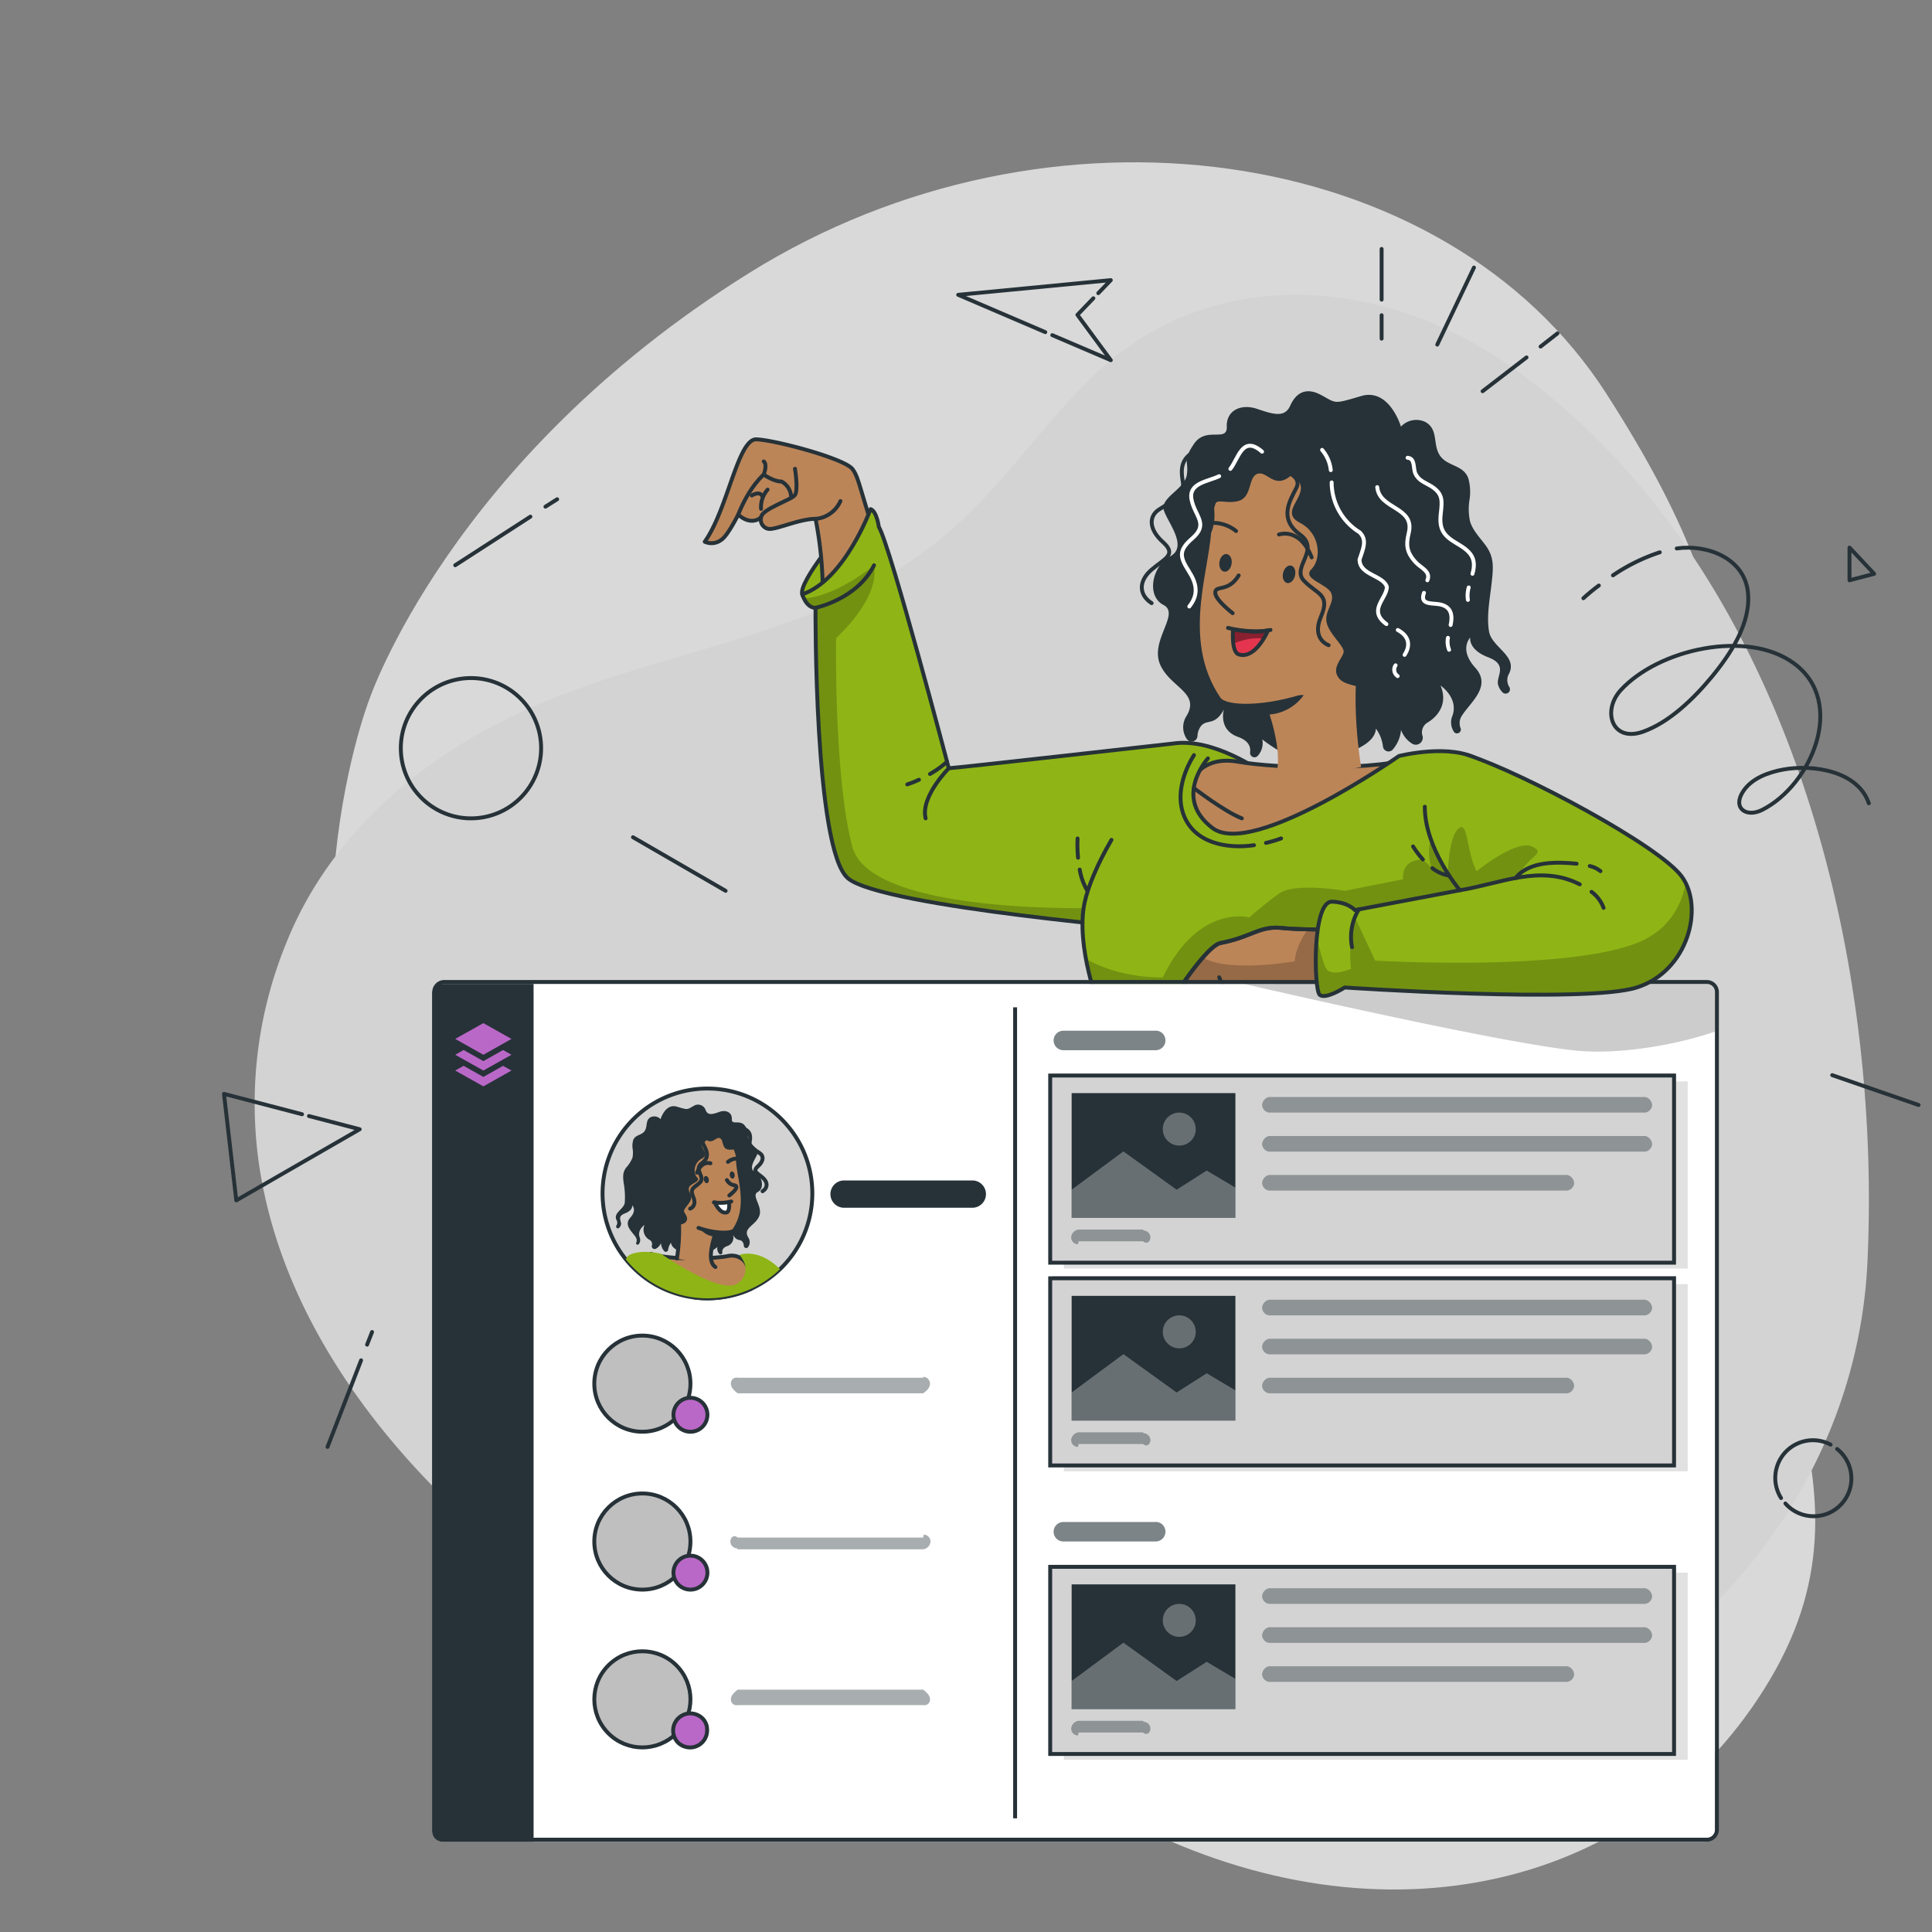 <svg id="Capa_1" data-name="Capa 1" xmlns="http://www.w3.org/2000/svg" xmlns:xlink="http://www.w3.org/1999/xlink" viewBox="0 0 1000 1000"><rect x="0" y="0" width="1000" height="1000" fill="#808080" stroke="none"/><defs><style>.cls-1,.cls-16,.cls-21,.cls-4,.cls-5{fill:none;}.cls-19,.cls-2,.cls-29,.cls-35{fill:#fff;}.cls-2{opacity:0.7;}.cls-10,.cls-15,.cls-2,.cls-23,.cls-29,.cls-30{isolation:isolate;}.cls-3{fill:#d3d3d3;}.cls-21,.cls-24,.cls-25,.cls-26,.cls-35,.cls-4,.cls-5,.cls-6,.cls-7{stroke:#263238;}.cls-16,.cls-25,.cls-35,.cls-4,.cls-5,.cls-6,.cls-7{stroke-linecap:round;stroke-linejoin:round;}.cls-26,.cls-4{stroke-width:2.02px;}.cls-16,.cls-21,.cls-24,.cls-25,.cls-35,.cls-5,.cls-6,.cls-7{stroke-width:2.02px;}.cls-6,.cls-8{fill:#8eb515;}.cls-12,.cls-7{fill:#bc8558;}.cls-9{clip-path:url(#clip-path);}.cls-10{opacity:0.2;}.cls-11,.cls-23,.cls-30{fill:#263238;}.cls-13{fill:#e5354e;}.cls-14{clip-path:url(#clip-path-2);}.cls-15,.cls-30{opacity:0.4;}.cls-16{stroke:#fff;}.cls-17{clip-path:url(#clip-path-3);}.cls-18{clip-path:url(#clip-path-4);}.cls-20{clip-path:url(#clip-path-5);}.cls-21,.cls-24{stroke-miterlimit:10;}.cls-22,.cls-25{fill:#ba68c8;}.cls-23{opacity:0.6;}.cls-24,.cls-26{fill:#bfbfbf;}.cls-26{stroke-miterlimit:10;}.cls-27,.cls-29{opacity:0.3;}.cls-28{clip-path:url(#clip-path-6);}.cls-31{clip-path:url(#clip-path-7);}.cls-32{clip-path:url(#clip-path-8);}.cls-33{clip-path:url(#clip-path-9);}.cls-34{clip-path:url(#clip-path-10);}</style><clipPath id="clip-path"><path class="cls-1" d="M653.25,399.76s-24.88-18.16-46.17-14.89c0,0-113.36,12.77-116,12.77,0,0-30.27-115.17-36.2-124.92,0,0-1.05-8.07-4.26-9.2,0,0-13.38,36.71-35.38,44.1,0,0,2,7,6.87,7,0,0-.75,125.12,16.81,140s165.93,27.14,165.93,27.14Z"/></clipPath><clipPath id="clip-path-2"><path class="cls-1" d="M656.32,326.3a36.56,36.56,0,0,1-2.28,4.34c-2.61,4.24-7.23,9.83-12.86,8.08-1.71-.53-2.5-3-2.82-5.59a37.83,37.83,0,0,1-.12-7.37,49.2,49.2,0,0,0,9,1A30.54,30.54,0,0,0,656.32,326.3Z"/></clipPath><clipPath id="clip-path-3"><path class="cls-1" d="M625.22,392.54s-18.45,20.34,2.38,36.06,96.51-37.29,96.51-37.29,27.28-6.94,41.61,2.2.91,119.37-28.25,167c-8.66,14.12-19,35.27-19,35.27s2.92,18.45-13.85,24C672.73,630.48,591,630,567.18,616.69c-28-15.58.1-10.76,1.75-95.6,0,0-12.25-31.32-7.58-53.74,1.73-8.33,6.8-20.44,13.94-32.63"/></clipPath><clipPath id="clip-path-4"><path class="cls-1" d="M728.89,480.11s-46.82,2.11-65.27.22c-11.84-1.23-15.62,4.66-31.8,7.75-6.06,1.17-18.81,20-18.81,20l2,24.64S629.15,542.89,631,540s-4.94-9.48-4.94-9.48l12.47,2a9.51,9.51,0,0,0-3.84-8.56l7.25-8.07s9.3,2.8,19.49-6.2l70,2.69Z"/></clipPath><clipPath id="clip-path-5"><path class="cls-1" d="M887.67,514.52V948.05a5.2,5.2,0,0,1-5.22,5.21H229a5.22,5.22,0,0,1-5.25-5.21V514.5a5.21,5.21,0,0,1,5.23-5.22H882.47A5.22,5.22,0,0,1,887.67,514.52Z"/></clipPath><clipPath id="clip-path-6"><rect class="cls-1" x="544.59" y="555.7" width="322.9" height="96.87"/></clipPath><clipPath id="clip-path-7"><rect class="cls-1" x="544.59" y="809.98" width="322.9" height="96.87"/></clipPath><clipPath id="clip-path-8"><rect class="cls-1" x="544.59" y="660.64" width="322.9" height="96.87"/></clipPath><clipPath id="clip-path-9"><path class="cls-1" d="M759.91,390.86c28.72,9.45,98.52,46.7,110.45,62.67s3.41,49.18-23.19,57.59-151.15,0-151.15,0-10.1,6.5-13,3.74-4-48.44,6.42-48.16c8.49.29,11.86,4.38,11.86,4.38l54.33-10.29s-18.16-21.37-18.16-43.23"/></clipPath><clipPath id="clip-path-10"><path class="cls-1" d="M420.46,617.76A54.28,54.28,0,0,1,366.15,672h0a51.89,51.89,0,0,1-6.47-.38,54.29,54.29,0,1,1,60.78-53.89Z"/></clipPath></defs><g id="freepik--background-simple--inject-2"><path class="cls-2" d="M191,362.45s-56.26,145.3,22.81,291.62,241.93,223.6,372.28,289.7,265.7,33.9,330-74.35-23.89-185.53-24-339.89,23.1-195.23-60.55-325.64S542.8,44.59,387.73,141.32,191,362.45,191,362.45Z"/><path class="cls-3" d="M136.77,617.62a219.41,219.41,0,0,1,11.69-130.23c23.31-57.64,73.4-98.58,129.5-122.48,81.55-34.73,161.59-35.38,227.89-103.43,20.44-21,37.6-45,58.52-65.57,61.6-60.54,151.75-53.27,219.07-5.2C923.86,291,974.37,489.61,966.56,653.8c-3.55,73.75-38.72,142.36-94.4,190.68-125.93,109.34-339.75,90.93-484.35,33.86C279.9,835.78,162.1,736.49,136.77,617.62Z"/></g><g id="freepik--Doodles--inject-2"><circle class="cls-4" cx="243.77" cy="387.27" r="36.31" transform="translate(-202.44 285.8) rotate(-45)"/><path class="cls-5" d="M867.88,283.88c15.68-2.28,35,5,36.85,22.69,1.71,16-9.22,32.29-18.91,44-9.16,11-21.76,23.41-35.68,28.26-15.88,5.42-21-11-11.22-21.64,19.47-21.17,65.53-31.68,89.76-13.74,27.29,20.18,8.86,63-16.65,75.78-8.29,4.18-15.6-1.11-9.62-9.87,4.52-6.64,13.14-9.69,20.68-11.06,15.08-2.74,38.53.61,44.22,17.5"/><path class="cls-5" d="M834.88,297.79a96.91,96.91,0,0,1,24.22-11.91"/><path class="cls-5" d="M819.56,309.65c2.55-2.34,5.21-4.52,8-6.59"/><polyline class="cls-5" points="568.47 151.74 574.95 145 495.96 152.6 541.04 171.92"/><polyline class="cls-5" points="544.66 173.47 574.95 186.43 557.67 162.96 565.93 154.38"/><path class="cls-5" d="M715.12,155.1V128.86"/><path class="cls-5" d="M715.12,175.28V163.17"/><line class="cls-5" x1="743.93" y1="178.36" x2="762.92" y2="138.48"/><path class="cls-5" d="M797.41,179.39l8.73-6.83"/><path class="cls-5" d="M767.4,202.49,790.12,185"/><polyline class="cls-5" points="156.35 576.73 115.93 566.18 122.3 621.33 186.18 584.5 159.92 577.66"/><line class="cls-5" x1="948.36" y1="556.49" x2="993.06" y2="571.95"/><path class="cls-5" d="M924.12,778.2A19.52,19.52,0,1,0,950.9,750"/><path class="cls-5" d="M947.51,747.73a19.51,19.51,0,0,0-25.63,27.65"/><path class="cls-5" d="M186.9,704.1l-17.37,44.82"/><path class="cls-5" d="M192.58,689.44,190,696"/><line class="cls-5" x1="327.63" y1="433.35" x2="375.58" y2="461.09"/><path class="cls-5" d="M274.53,267.42l-38.91,25.14"/><path class="cls-5" d="M288.38,258.41l-6.06,3.84"/><polygon class="cls-5" points="957.3 283.42 957.3 300.35 970.07 297.02 957.3 283.42"/></g><g id="freepik--Character--inject-2"><path class="cls-6" d="M415.25,307.62c-2.15-6.42,22.06-34.9,22.06-34.9l13.12,13.95S419.63,320.19,415.25,307.62Z"/><path class="cls-7" d="M382.1,266.35c7,6.25,11.82,1.43,11.82,1.43a4.85,4.85,0,0,0,3.51,5.89l.11,0c3.26,1,16-5.12,24.58-5.12a197.83,197.83,0,0,1,3.71,42.48s29.46,3,33.46-18.17c0,0-5.59-13.32-9.45-25.55-5.2-16.52-5.91-21.06-8.63-24.56-4.32-5.49-40.1-15-49.69-15.35s-14.77,36.12-26.74,53a8.35,8.35,0,0,0,8.58-1C376.65,277.36,382.1,266.35,382.1,266.35Z"/><path class="cls-5" d="M382.1,266.35c5.83-14.68,13.22-20.71,13.22-20.71s2-5.21,0-6.8"/><path class="cls-5" d="M393.92,267.78c.39-4.38,15.76-9,17.56-11.57s0-13.58,0-13.58"/><path class="cls-5" d="M422.12,268.57A15.5,15.5,0,0,0,435,259.36"/><path class="cls-5" d="M395.32,245.64s5,3.59,9.18,3.59a9.47,9.47,0,0,1,5,8.48"/><path class="cls-5" d="M397.31,253.43a13.67,13.67,0,0,0-3.39,9.95"/><path class="cls-5" d="M389.14,256.46s3.63-2.4,5.21,0"/><path class="cls-8" d="M653.25,399.76s-24.88-18.16-46.17-14.89c0,0-113.36,12.77-116,12.77,0,0-30.27-115.17-36.2-124.92,0,0-1.05-8.07-4.26-9.2,0,0-13.38,36.71-35.38,44.1,0,0,2,7,6.87,7,0,0-.75,125.12,16.81,140s165.93,27.14,165.93,27.14Z"/><g class="cls-9"><path class="cls-10" d="M572.06,469.89l-7.4,8.08c-45.27-4.75-114.11-13.44-125.73-23.29-17.56-14.92-16.81-140-16.81-140-3.11,0-5.07-2.93-6.06-5,16.35-.66,36.33-17,36.33-17,3.11,17.5-19.64,37.58-19.64,37.58s-1.19,71.8,8.4,108S572.06,469.89,572.06,469.89Z"/></g><path class="cls-5" d="M653.25,399.76s-24.88-18.16-46.17-14.89c0,0-113.36,12.77-116,12.77,0,0-30.27-115.17-36.2-124.92,0,0-1.05-8.07-4.26-9.2,0,0-13.38,36.71-35.38,44.1,0,0,2,7,6.87,7,0,0-.75,125.12,16.81,140s165.93,27.14,165.93,27.14Z"/><path class="cls-7" d="M615.88,406.16s4.58-15.44,24.94-11.89,71,5,96.57-3c0,0-65.41,84.64-104,69.46S615.88,406.16,615.88,406.16Z"/><path class="cls-11" d="M725.12,220.82S719.2,200.64,704.51,205s-12.69,3.74-20.81-.6-13.11-.63-15.88,5.57-8.37,4.66-17,1.71-16.15.85-15.84,9.17-10.76-.35-17,8.94-2.48,8.66-3.71,16.14S600,257.67,602.52,264.49s12.37,18.57,3.08,23.53-12.39,20.44-3.41,25.09-7.46,18.56-1.53,31.26c5.41,11.54,20.42,14.22,13.62,26a10.75,10.75,0,0,0,0,12.11,3,3,0,0,0,4.2.81,3,3,0,0,0,1.33-2.3,9.42,9.42,0,0,1,1.35-4.51c3.09-4.94,7.35,0,12.33-9.28,0,0-3.2,10.54,7.39,14.25,5.53,2,6.52,5.21,6.18,7.91a2.28,2.28,0,0,0,3.81,2,9.68,9.68,0,0,0,2.48-8.66s17.34,14.25,29.73,11.14,28.47-7.43,29.1-16.71a19.63,19.63,0,0,1,3.63,9.1,2.91,2.91,0,0,0,5.17,1.64,17.84,17.84,0,0,0,4.2-10.09,13.9,13.9,0,0,0,6.05,7.32,3.62,3.62,0,0,0,5.09-4.13,5.87,5.87,0,0,1,2.5-6.93c6.2-3.71,10.51-10.51,6.8-19.19,0,0,9.32,6.2,6.22,15.48a8.78,8.78,0,0,0,.94,8.76,2,2,0,0,0,2.85-.18,2,2,0,0,0,.44-1.84,7,7,0,0,1,.71-6.8c4.32-6.8,15.5-15.08,6.82-24.66S761,330,761,330s-1.23,6.19,9.3,10.21,4,9.83,5.09,14.13a8.87,8.87,0,0,0,2.3,4,2.26,2.26,0,0,0,3.61-2.64,6.59,6.59,0,0,1-.48-6.52c5.3-9.57-8.66-13.95-10.09-22.3s.6-17.78,1.43-25.95c.75-7.09,1.31-12.5-3.17-18.59-2.91-4-6.6-7.63-8.07-12.37a29.93,29.93,0,0,1-.32-11.2A26.22,26.22,0,0,0,760,247.6c-2.56-7.21-11.12-6.06-14.89-12.11-3.56-5.65-.51-13.22-7.33-17.07A10.87,10.87,0,0,0,725.12,220.82Z"/><path class="cls-12" d="M655.69,407.65c9.73-6.18,5.13-26.46,1.17-38.81-1.85-5.83-3.57-9.91-3.57-9.91h.16l51.06-26.24c-6.46,27.17,0,64.28,0,64.28"/><path class="cls-11" d="M674.82,359.76a24,24,0,0,1-18,10.09c-1.85-5.84-3.57-9.91-3.57-9.91h.16Z"/><path class="cls-12" d="M698.26,348.26c15.78-9.93,29-25,32.29-46.68,6.05-39.63,5.71-75.84-62.38-71.46-29.83,2-41.4,31.3-41.15,40.54.54,21.42-16.53,59.1,4.62,90.38,3.15,4.64,23.71,4.82,45.36-2.71"/><path class="cls-5" d="M662,276.66s10.74-4,16.91,11.84"/><path class="cls-5" d="M639.77,274.86a18.91,18.91,0,0,0-12.67-4.2"/><path class="cls-5" d="M641.14,297.85c-5.57,9.14-12.35,4.6-12.11,9.14.27,3.77,9,10.39,9,10.39"/><path class="cls-11" d="M670.28,298c-.58,2.48-2.46,4.18-4.15,3.75s-2.61-2.74-2-5.24,2.46-4.16,4.18-3.76S670.89,295.51,670.28,298Z"/><path class="cls-11" d="M637.47,291.88c-.4,2.52-2.14,4.33-3.88,4s-2.8-2.54-2.4-5.08,2.14-4.34,3.86-4S637.87,289.35,637.47,291.88Z"/><path class="cls-13" d="M656.32,326.3a36.56,36.56,0,0,1-2.28,4.34c-2.61,4.24-7.23,9.83-12.86,8.08-1.71-.53-2.5-3-2.82-5.59a37.83,37.83,0,0,1-.12-7.37,49.2,49.2,0,0,0,9,1A30.54,30.54,0,0,0,656.32,326.3Z"/><g class="cls-14"><path class="cls-15" d="M656.32,326.3a36.56,36.56,0,0,1-2.28,4.34c-5.43-1-11.57.85-15.68,2.51a37.83,37.83,0,0,1-.12-7.37Z"/></g><path class="cls-5" d="M656.32,326.3a36.56,36.56,0,0,1-2.28,4.34c-2.61,4.24-7.23,9.83-12.86,8.08-1.71-.53-2.5-3-2.82-5.59a37.83,37.83,0,0,1-.12-7.37,49.2,49.2,0,0,0,9,1A30.54,30.54,0,0,0,656.32,326.3Z"/><path class="cls-11" d="M667.82,246.47s1.68-3.72,5,3.71-10.78,14.81,0,20.4,11.22,18.83,6,24,8.44,7.63,10.29,12.59-3.71,9-2.46,15,9,12,8.82,15.19-6.94,8.36-2.32,13.85,17.64,2,18.89,13.1c0,0,39-43.37,39.62-83.72s-28.48-57-58.13-59.59-75.53,11.85-79.25,63.51c0,0,1.39-3.27,6.82-4s8.08-8.07,7.41-16.14,4.82-3.11,12.31-5,5-12.37,10-14.12S659.45,253.29,667.82,246.47Z"/><path class="cls-5" d="M640.82,229.07c-.3,5-15.48.61-23.21,5s-5.89,11.76-5.27,16.14-6.39,9.91-12.1,13.3-5.8,10.35,1.63,17,1.11,8.44-5.79,14.33-6.66,13.08,0,17.34"/><path class="cls-5" d="M662,243.06s12.65,2.48,8.94,9.6-8.94,16,1.92,24-4.71,16.91,2.12,24,13.76,6.8,8.73,18.57,4,14.73,4,14.73"/><path class="cls-5" d="M635.61,325s12.41,3.21,22,1.05"/><path class="cls-16" d="M722.35,344.37a4,4,0,0,0,1.07,5.57"/><path class="cls-16" d="M723.48,326.08c5.45,2.91,7,7.51,3.53,12.88"/><path class="cls-16" d="M689.27,249.7a30.31,30.31,0,0,0,14.43,25.79c4,4,2,8.07,0,14.12,0,8.08,12.11,8.08,14.13,14.13,0,6.06-10.09,12.11-.22,19.29"/><path class="cls-16" d="M684.31,232.87a19.24,19.24,0,0,1,4.5,10.47"/><path class="cls-16" d="M749.46,330.14a11.18,11.18,0,0,0,.6,6.19"/><path class="cls-16" d="M737.06,306.87c-2.16,5.85,3.21,5.33,7,5.77,6.29.73,8.19,4.52,6.78,10.86"/><path class="cls-16" d="M712.85,252.12c1.09,11.68,19.57,10.09,16.34,23.65-1.51,6.28-1.25,10.09,3.68,15.38,2.54,2.78,7.91,4.64,5.93,9.2"/><path class="cls-16" d="M760.21,304.06a15.07,15.07,0,0,0-.42,6.44"/><path class="cls-16" d="M728.55,236.94c4,.28,2.84,5.45,4,8.07,1.64,3.68,4.83,4.61,8.08,6.56,6.47,4,5.83,7.71,5.08,14.57-.87,8,1.7,11.24,8.36,15.14s10.53,7.35,8.07,15.72"/><path class="cls-16" d="M631.05,246.47c-5.91,2.84-16,3.49-14.31,12.11s9.06,12.57.41,20.06c-7.31,6.33-6.5,9.66-1.74,17.13,4,6.26,5.15,11.91.16,18.16"/><path class="cls-16" d="M653.25,233.79c-10.09-8.76-12.11,3.35-16.41,8.9"/><path class="cls-8" d="M625.22,392.54s-18.45,20.34,2.38,36.06,96.51-37.29,96.51-37.29,27.28-6.94,41.61,2.2.91,119.37-28.25,167c-8.66,14.12-19,35.27-19,35.27s2.92,18.45-13.85,24C672.73,630.48,591,630,567.18,616.69c-28-15.58.1-10.76,1.75-95.6,0,0-12.25-31.32-7.58-53.74,1.73-8.33,6.8-20.44,13.94-32.63"/><g class="cls-17"><path class="cls-10" d="M737.39,560.59c-8.66,14.12-19,35.27-19,35.27s2.92,18.45-13.85,24C672.65,630.52,590.93,630,567.1,616.73c-28-15.58.1-10.75,1.75-95.6A150.78,150.78,0,0,1,562,496.25c18.45,10.64,39.9,9.61,39.9,9.61,18.39-38.11,44.72-31,44.72-31s7.15-6.38,15.38-12.33,34.09-1.44,34.09-1.44l30.11-6c-.57-11.18,10.37-10.09,10.37-10.09l4.18,3.91c-2.45-9.24,0-14.87,0-14.87l26.43,33.22C761.73,500.71,751.37,537.84,737.39,560.59Z"/></g><path class="cls-5" d="M625.22,392.54s-18.45,20.34,2.38,36.06,96.51-37.29,96.51-37.29,27.28-6.94,41.61,2.2.91,119.37-28.25,167c-8.66,14.12-19,35.27-19,35.27s2.92,18.45-13.85,24C672.73,630.48,591,630,567.18,616.69c-28-15.58.1-10.76,1.75-95.6,0,0-12.25-31.32-7.58-53.74,1.73-8.33,6.8-20.44,13.94-32.63"/><path class="cls-5" d="M558.86,450.1a31.61,31.61,0,0,0,4,11"/><path class="cls-5" d="M557.75,434a70.33,70.33,0,0,0,.25,9.95"/><path class="cls-5" d="M491.1,397.64s-14.78,14.78-12,25.94"/><path class="cls-5" d="M481.37,400.61a49.79,49.79,0,0,0,8.84-6.36"/><path class="cls-5" d="M469.6,406q3.09-1,6.06-2.4"/><path class="cls-5" d="M422.12,314.6s21.47-4.38,30.27-22"/><path class="cls-5" d="M655.27,436.29a64.23,64.23,0,0,0,7.81-2.32"/><path class="cls-5" d="M618,390.86c-5.47,8.66-9.09,20.37-5.55,30.38,5.32,15.17,22.56,18.28,36.62,16.24"/><path class="cls-5" d="M617.93,407.88s15.66,12.11,24.85,15.7"/><path class="cls-7" d="M728.89,480.11s-46.82,2.11-65.27.22c-11.84-1.23-15.62,4.66-31.8,7.75-6.06,1.17-18.81,20-18.81,20l2,24.64S629.15,542.89,631,540s-4.94-9.48-4.94-9.48l12.47,2a9.51,9.51,0,0,0-3.84-8.56l7.25-8.07s9.3,2.8,19.49-6.2l70,2.69Z"/><g class="cls-18"><path class="cls-10" d="M731.39,512.31l-69.95-2.72c-10.19,9-19.49,6.2-19.49,6.2l-7.25,8.07a9.51,9.51,0,0,1,3.84,8.55l-12.47-2s6.76,6.62,4.94,9.48-15.94-7.32-15.94-7.32l-2-24.65a142,142,0,0,1,9.51-12.37c13.23,8.08,47.6,2,47.6,2,.23-5.95,3.76-12.27,6.72-16.61,21.46.49,52-.91,52-.91Z"/></g><path class="cls-5" d="M728.89,480.11s-46.82,2.11-65.27.22c-11.84-1.23-15.62,4.66-31.8,7.75-6.06,1.17-18.81,20-18.81,20l2,24.64S629.15,542.89,631,540s-4.94-9.48-4.94-9.48l12.47,2a9.51,9.51,0,0,0-3.84-8.56l7.25-8.07s9.3,2.8,19.49-6.2l70,2.69Z"/><path class="cls-5" d="M642,515.83s-7.57-.61-10.94-10"/><path class="cls-5" d="M639.37,515.14s-12.41,10.09-19.26,3.15"/><path class="cls-5" d="M625.28,520.67s2,6.74.79,9.87"/><path class="cls-5" d="M634.7,524a16.62,16.62,0,0,1-6.05,1"/><path class="cls-19" d="M887.67,514.52V948.05a5.2,5.2,0,0,1-5.22,5.21H229a5.22,5.22,0,0,1-5.25-5.21V514.5a5.21,5.21,0,0,1,5.23-5.22H882.47A5.22,5.22,0,0,1,887.67,514.52Z"/><g class="cls-20"><path class="cls-10" d="M887.67,514.4v19.54c-18.28,6.38-45.12,11.28-66.84,10.23-29.16-1.41-138.18-26-176.9-34.89H882.47A5.21,5.21,0,0,1,887.67,514.4Z"/></g><path class="cls-21" d="M888.68,513.51V947a5.22,5.22,0,0,1-5.22,5.22H230a5.24,5.24,0,0,1-5.25-5.22V513.49a5.21,5.21,0,0,1,5.23-5.22H883.48A5.22,5.22,0,0,1,888.68,513.51Z"/><path class="cls-11" d="M276.18,509.28v444H229a5.25,5.25,0,0,1-5.3-5.21V514.5a5.21,5.21,0,0,1,5.23-5.22h47.24Z"/><polygon class="cls-22" points="250.19 529.57 235.62 537.74 250.19 545.94 264.74 537.74 250.19 529.57"/><polygon class="cls-22" points="250.19 549.23 239.98 543.49 235.62 545.94 250.19 554.11 264.74 545.94 260.38 543.49 250.19 549.23"/><polygon class="cls-22" points="250.19 557.42 239.98 551.67 235.62 554.11 250.19 562.3 264.74 554.11 260.38 551.67 250.19 557.42"/><path class="cls-11" d="M503.53,611h-66.9a7.07,7.07,0,0,0,0,14.13h66.9a7.07,7.07,0,0,0,0-14.13Z"/><path class="cls-23" d="M598.16,533.5H550.4a5,5,0,0,0,0,10.09h47.76a5.08,5.08,0,0,0,4.64-7.13,5,5,0,0,0-4.64-3Z"/><line class="cls-21" x1="525.42" y1="521.39" x2="525.42" y2="941.16"/><circle class="cls-24" cx="332.49" cy="716.18" r="24.88"/><path class="cls-25" d="M366.15,732.29a8.78,8.78,0,1,1-8.78-8.78,8.78,8.78,0,0,1,8.78,8.78Z"/><circle class="cls-24" cx="332.49" cy="797.9" r="24.88"/><path class="cls-25" d="M366.15,814a8.78,8.78,0,1,1-8.78-8.78A8.78,8.78,0,0,1,366.15,814Z"/><circle class="cls-26" cx="332.49" cy="879.58" r="24.88" transform="translate(-524.57 492.73) rotate(-45)"/><path class="cls-25" d="M366,895.7a8.82,8.82,0,0,1-12.17,8.12,8.2,8.2,0,0,1-4.67-4.55,8.87,8.87,0,0,1,12.29-11.38,8.19,8.19,0,0,1,4.55,7.46Z"/><g class="cls-27"><rect class="cls-15" x="550.65" y="559.73" width="322.9" height="96.87"/><rect class="cls-15" x="550.65" y="814.01" width="322.9" height="96.87"/><rect class="cls-15" x="550.65" y="664.67" width="322.9" height="96.87"/></g><rect class="cls-22" x="544.59" y="555.7" width="322.9" height="96.87"/><g class="cls-28"><rect class="cls-3" x="544.59" y="555.7" width="322.9" height="96.87"/></g><rect class="cls-21" x="543.58" y="556.7" width="322.9" height="96.87"/><rect class="cls-11" x="554.68" y="565.79" width="84.76" height="64.58"/><polygon class="cls-29" points="639.45 614.71 639.45 630.37 554.68 630.37 554.68 615.79 581.47 595.96 609.02 615.79 624.59 605.87 639.45 614.71"/><path class="cls-29" d="M618.94,584.39a8.54,8.54,0,1,1-8.55-8.51h0a8.51,8.51,0,0,1,8.51,8.51Z"/><path class="cls-30" d="M591.64,636.42h-33.4a4.43,4.43,0,0,0-3.79,3.77A3.54,3.54,0,0,0,557.7,644c.18,0,.36,0,.54-1.51h33.4c1.94,1.65,3.64.2,3.79-1.75a3.54,3.54,0,0,0-3.26-3.79C592,636.92,591.82,636.92,591.64,636.42Z"/><path class="cls-30" d="M851.61,567.8H656.78a4.65,4.65,0,0,0-3.53,4.15,4.21,4.21,0,0,0,3.53,3.93H851.61a4.21,4.21,0,0,0,3.53-3.93A4.65,4.65,0,0,0,851.61,567.8Z"/><path class="cls-30" d="M851.61,588H656.78a4.65,4.65,0,0,0-3.53,4.15,4.21,4.21,0,0,0,3.53,3.93H851.61a4.21,4.21,0,0,0,3.53-3.93A4.65,4.65,0,0,0,851.61,588Z"/><path class="cls-30" d="M811.25,608.17H656.78a4.63,4.63,0,0,0-3.53,4.14,4.21,4.21,0,0,0,3.53,3.93H811.25a4.21,4.21,0,0,0,3.53-3.93A4.63,4.63,0,0,0,811.25,608.17Z"/><path class="cls-23" d="M598.16,787.78H550.4a5,5,0,0,0,0,10.09h47.76a5.08,5.08,0,0,0,4.64-7.13,5,5,0,0,0-4.64-3Z"/><rect class="cls-22" x="544.59" y="809.98" width="322.9" height="96.87"/><g class="cls-31"><rect class="cls-3" x="544.59" y="809.98" width="322.9" height="96.87"/></g><rect class="cls-21" x="543.58" y="810.99" width="322.9" height="96.87"/><rect class="cls-11" x="554.68" y="820.07" width="84.76" height="64.58"/><polygon class="cls-29" points="639.45 868.99 639.45 884.65 554.68 884.65 554.68 870.08 581.47 850.24 609.02 870.08 624.59 860.15 639.45 868.99"/><path class="cls-29" d="M618.94,838.68a8.54,8.54,0,1,1-8.55-8.52h0a8.51,8.51,0,0,1,8.51,8.52Z"/><path class="cls-30" d="M591.64,890.7h-33.4a4.44,4.44,0,0,0-3.79,3.77,3.53,3.53,0,0,0,3.25,3.79c.18,0,.36,0,.54-1.5h33.4c1.94,1.65,3.64.19,3.79-1.76a3.53,3.53,0,0,0-3.26-3.78C592,891.2,591.82,891.2,591.64,890.7Z"/><path class="cls-30" d="M851.61,822.09H656.78a4.63,4.63,0,0,0-3.53,4.14,4.21,4.21,0,0,0,3.53,3.93H851.61a4.21,4.21,0,0,0,3.53-3.93A4.63,4.63,0,0,0,851.61,822.09Z"/><path class="cls-30" d="M851.61,842.27H656.78a4.63,4.63,0,0,0-3.53,4.14,4.2,4.2,0,0,0,3.53,3.93H851.61a4.2,4.2,0,0,0,3.53-3.93A4.63,4.63,0,0,0,851.61,842.27Z"/><path class="cls-30" d="M811.25,862.45H656.78a4.63,4.63,0,0,0-3.53,4.15,4.19,4.19,0,0,0,3.53,3.92H811.25a4.19,4.19,0,0,0,3.53-3.92A4.63,4.63,0,0,0,811.25,862.45Z"/><rect class="cls-22" x="544.59" y="660.64" width="322.9" height="96.87"/><g class="cls-32"><rect class="cls-3" x="544.59" y="660.64" width="322.9" height="96.87"/></g><rect class="cls-21" x="543.58" y="661.65" width="322.9" height="96.87"/><rect class="cls-11" x="554.68" y="670.73" width="84.76" height="64.58"/><polygon class="cls-29" points="639.45 719.65 639.45 735.31 554.68 735.31 554.68 720.74 581.47 700.9 609.02 720.74 624.59 710.81 639.45 719.65"/><path class="cls-29" d="M618.94,689.33a8.54,8.54,0,1,1-8.55-8.51h0a8.51,8.51,0,0,1,8.51,8.51Z"/><path class="cls-30" d="M591.64,741.36h-33.4a4.44,4.44,0,0,0-3.79,3.77,3.54,3.54,0,0,0,3.25,3.79c.18,0,.36,0,.54-1.5h33.4c1.94,1.65,3.64.19,3.79-1.76a3.53,3.53,0,0,0-3.26-3.78C592,741.86,591.82,741.86,591.64,741.36Z"/><path class="cls-30" d="M851.61,672.75H656.78a4.63,4.63,0,0,0-3.53,4.14,4.21,4.21,0,0,0,3.53,3.93H851.61a4.21,4.21,0,0,0,3.53-3.93A4.63,4.63,0,0,0,851.61,672.75Z"/><path class="cls-30" d="M851.61,692.93H656.78a4.63,4.63,0,0,0-3.53,4.14,4.21,4.21,0,0,0,3.53,3.93H851.61a4.21,4.21,0,0,0,3.53-3.93A4.63,4.63,0,0,0,851.61,692.93Z"/><path class="cls-30" d="M811.25,713.11H656.78a4.63,4.63,0,0,0-3.53,4.14,4.2,4.2,0,0,0,3.53,3.93H811.25a4.2,4.2,0,0,0,3.53-3.93A4.63,4.63,0,0,0,811.25,713.11Z"/><path class="cls-30" d="M477.84,713.11h-96a2.94,2.94,0,0,0-3.53,3.07c0,2,1.58,3.54,3.53,5h96c2-1.46,3.53-3,3.53-5a3.53,3.53,0,0,0-3.53-3.53Z"/><path class="cls-30" d="M477.84,874.56h-96c-1.95,1.5-3.53,3.08-3.53,5a2.9,2.9,0,0,0,3.53,3h96a2.9,2.9,0,0,0,3.53-3C481.37,877.64,479.79,876.06,477.84,874.56Z"/><path class="cls-30" d="M477.84,795.85h-96c-1.94-1.63-3.64-.17-3.78,1.77a3.53,3.53,0,0,0,3.25,3.79c.18,0,.36,0,.53.5h96a4.39,4.39,0,0,0,3.78-3.75,3.52,3.52,0,0,0-3.25-3.79C478.19,794.35,478,794.35,477.84,795.85Z"/><path class="cls-8" d="M759.91,390.86c28.72,9.45,98.52,46.7,110.45,62.67s3.41,49.18-23.19,57.59-151.15,0-151.15,0-10.1,6.5-13,3.74-4-48.44,6.42-48.16c8.49.29,11.86,4.38,11.86,4.38l54.33-10.29s-18.16-21.37-18.16-43.23"/><g class="cls-33"><path class="cls-10" d="M847.17,511.12c-26.62,8.4-151.15,0-151.15,0s-10.1,6.5-13,3.74c-1.7-1.58-2.79-16.91-1.49-29.87,1.57,6.72,3.57,14.27,5,16.49,2.66,4.26,12.75,0,12.75,0a74.83,74.83,0,0,1,2-26.7l10.52,22.44s99.85,5.85,136.58-9.59c15.28-6.41,21.82-18.58,24.22-30.59C881,473.93,872,503.29,847.17,511.12Z"/><path class="cls-10" d="M785.38,454.68l-29.81,6.05a92.46,92.46,0,0,1-6.2-8.64h0c.35-7.93,1.46-18.4,4.83-22.46,5.75-6.9,4.68,11.16,10.09,21.29,0,0,20.48-16.55,28.6-12.79S790.48,442.65,785.38,454.68Z"/></g><path class="cls-5" d="M759.91,390.86c28.72,9.45,98.52,46.7,110.45,62.67s3.41,49.18-23.19,57.59-151.15,0-151.15,0-10.1,6.5-13,3.74-4-48.44,6.42-48.16c8.49.29,11.86,4.38,11.86,4.38l54.33-10.29s-18.16-21.37-18.16-43.23"/><path class="cls-5" d="M823.78,461.62a17.91,17.91,0,0,1,6.22,8.27"/><path class="cls-5" d="M755.63,460.79c21.11-3.43,41.53-13.54,62.06-3.05"/><path class="cls-5" d="M822.87,448.26a13.89,13.89,0,0,1,5.53,2.64"/><path class="cls-5" d="M784.43,454.47c7.08-8.87,21.49-8.43,31.62-7.42"/><path class="cls-5" d="M703.34,470.7a27.33,27.33,0,0,0-3.53,19.56"/><path class="cls-5" d="M741.42,449.39a19.1,19.1,0,0,0,8.64,3.81"/><path class="cls-5" d="M731.41,438.11a44.46,44.46,0,0,0,5.09,6.74"/></g><path class="cls-22" d="M420.46,617.76A54.28,54.28,0,0,1,366.15,672h0a51.89,51.89,0,0,1-6.47-.38,54.29,54.29,0,1,1,60.78-53.89Z"/><g class="cls-34"><path class="cls-3" d="M420.46,617.76A54.28,54.28,0,0,1,366.15,672h0a51.89,51.89,0,0,1-6.47-.38,54.29,54.29,0,1,1,60.78-53.89Z"/></g><path class="cls-5" d="M420.46,617.76A54.28,54.28,0,0,1,366.15,672h0a51.89,51.89,0,0,1-6.47-.38,54.29,54.29,0,1,1,60.78-53.89Z"/><path class="cls-7" d="M388.68,667.15A54.18,54.18,0,0,1,366.15,672a51.89,51.89,0,0,1-6.47-.38c-11.95-8.6-22.81-22.64-22.81-22.64a47,47,0,0,0,7.69,1.57c1.84.24,3.79.4,5.79.54a144.19,144.19,0,0,0,17.64,0c3.33-.22,6.28-.52,8.38-.88a9.09,9.09,0,0,1,8.07,1.71,7.23,7.23,0,0,1,2.18,3.13A21.15,21.15,0,0,1,388.68,667.15Z"/><path class="cls-11" d="M341.9,579.28s2.42-8.25,8.41-6.48,5.19,1.54,8.52-.24a4.18,4.18,0,0,1,5.84.9,4.29,4.29,0,0,1,.66,1.36c1.13,2.54,3.43,2,7,.71s6.64.34,6.48,3.75,4.4-.14,6.94,3.65,1,3.55,1.51,6.58,5.84,4.82,4.83,7.61-5.07,7.59-1.27,9.63,5.06,8.35,1.39,10.25,3.07,7.61.62,12.79c-2.2,4.73-8.35,5.84-5.57,10.64a4.33,4.33,0,0,1,0,5,1.23,1.23,0,0,1-1.7.36,1.24,1.24,0,0,1-.56-1,3.86,3.86,0,0,0-.54-1.84c-1.27-2-3,0-5.05-3.81a4.65,4.65,0,0,1-3,5.83c-2.26.79-2.67,2.14-2.53,3.25a.93.93,0,0,1-1.55.81,4,4,0,0,1-1-3.56s-7.1,5.84-12.11,4.56-11.64-3-11.9-6.84a8.11,8.11,0,0,0-1.5,3.74,1.19,1.19,0,0,1-1.35,1,1.23,1.23,0,0,1-.67-.34,7.42,7.42,0,0,1-1.71-4.13,5.72,5.72,0,0,1-2.69,2.92,1.46,1.46,0,0,1-1.93-.76,1.42,1.42,0,0,1-.08-.93,2.39,2.39,0,0,0-1-2.83,6.06,6.06,0,0,1-2.79-7.85s-3.81,2.54-2.54,6.34a3.6,3.6,0,0,1-.38,3.57.79.79,0,0,1-1.36-.79,2.85,2.85,0,0,0-.28-2.78c-1.78-2.79-6.36-6.18-2.8-10.09s1-6.38,1-6.38.51,2.54-3.79,4.18-1.63,4-2,5.75a3.51,3.51,0,0,1-.93,1.67.92.92,0,0,1-1.31.09.94.94,0,0,1-.18-1.18,2.67,2.67,0,0,0,.2-2.66c-2.16-3.89,3.55-5.71,4.14-9.12a41.56,41.56,0,0,0-.61-10.62c-.3-2.88-.52-5.1,1.3-7.58a17.63,17.63,0,0,0,3.27-5.07,12.38,12.38,0,0,0,.14-4.58,10.58,10.58,0,0,1,.26-4.58c1.05-3,4.56-2.44,6.05-4.93s.21-5.43,3-7A4.45,4.45,0,0,1,341.9,579.28Z"/><path class="cls-7" d="M370.29,655.81c-4-2.55-2-10.84-.48-15.89.76-2.38,1.45-4,1.45-4h0l-20.89-10.76c2.65,11.1,0,26.24,0,26.24"/><path class="cls-11" d="M362.46,636a9.78,9.78,0,0,0,7.35,4c.76-2.39,1.45-4,1.45-4h-8.8Z"/><path class="cls-7" d="M352.88,631.41a27.21,27.21,0,0,1-13.24-19.09c-2.51-16.15-2.34-31,25.51-29.23,12.21.77,16.93,12.8,16.83,16.57-.23,8.76,6.78,24.22-1.88,37-1.29,1.9-9.71,2-18.57-1.11"/><path class="cls-5" d="M367.71,602.12s-4.38-1.61-6.92,4.85"/><path class="cls-5" d="M376.81,601.38a7.75,7.75,0,0,1,5.17-1.72"/><path class="cls-5" d="M376.23,610.8c2.28,3.74,5,1.88,4.92,3.74-.1,1.53-3.67,4.23-3.67,4.23"/><path class="cls-11" d="M364.32,610.84c.24,1,1,1.72,1.69,1.56s1.07-1.13.83-2.16-1-1.7-1.69-1.54S364.08,609.83,364.32,610.84Z"/><path class="cls-11" d="M377.68,608.34c.16,1,.89,1.78,1.59,1.68s1.15-1,1-2-.87-1.78-1.57-1.68S377.68,607.31,377.68,608.34Z"/><path class="cls-35" d="M370,622.43s2.6,6.19,6.2,5.08c1.63-.5,1.21-5.31,1.21-5.31"/><path class="cls-11" d="M365.33,589.77s-.69-1.51-2,1.52,4.4,6.05,0,8.35-4.6,7.69-2.48,9.81-3.45,3.11-4.2,5.15,1.51,3.67,1,6-3.69,4.9-3.61,6.22,2.84,3.43.94,5.67-7.22.87-7.72,5.35c0,0-15.95-17.74-16.15-34.31s11.64-23.33,23.81-24.36,30.9,4.86,32.41,26a3.29,3.29,0,0,0-2.78-1.63c-2.22-.31-3.29-3.33-3-6.62s-2-1.27-5-2-2-5.07-4-5.83S368.76,592.56,365.33,589.77Z"/><path class="cls-5" d="M376.37,582.67c.12,2,6.33.26,9.5,2s2.4,4.82,2.14,6.6,2.62,4,5,5.45,2.36,4.21-.67,6.92-.46,3.45,2.36,5.85,2.73,5.35,0,7.1"/><path class="cls-5" d="M367.71,588.38s-5.17,1-3.65,3.92,3.65,6.53-.79,9.8,1.92,6.93-.87,9.83-5.63,2.79-3.57,7.61-1.62,6.06-1.62,6.06"/><path class="cls-5" d="M378.51,621.88a22.8,22.8,0,0,1-9,.45"/><path class="cls-8" d="M403.73,656.92A54.16,54.16,0,0,1,366.15,672a51.89,51.89,0,0,1-6.47-.38A54.28,54.28,0,0,1,324,651.91a3.71,3.71,0,0,1,1.31-2c5.87-3.73,17-.88,17-.88l2.26,1.53c7.29,4.8,30.09,19.09,37.22,13.7a8.82,8.82,0,0,0,2.7-12.17c0-.06-.07-.11-.1-.16a13.3,13.3,0,0,0-1.62-2.4S392.41,645.64,403.73,656.92Z"/></svg>